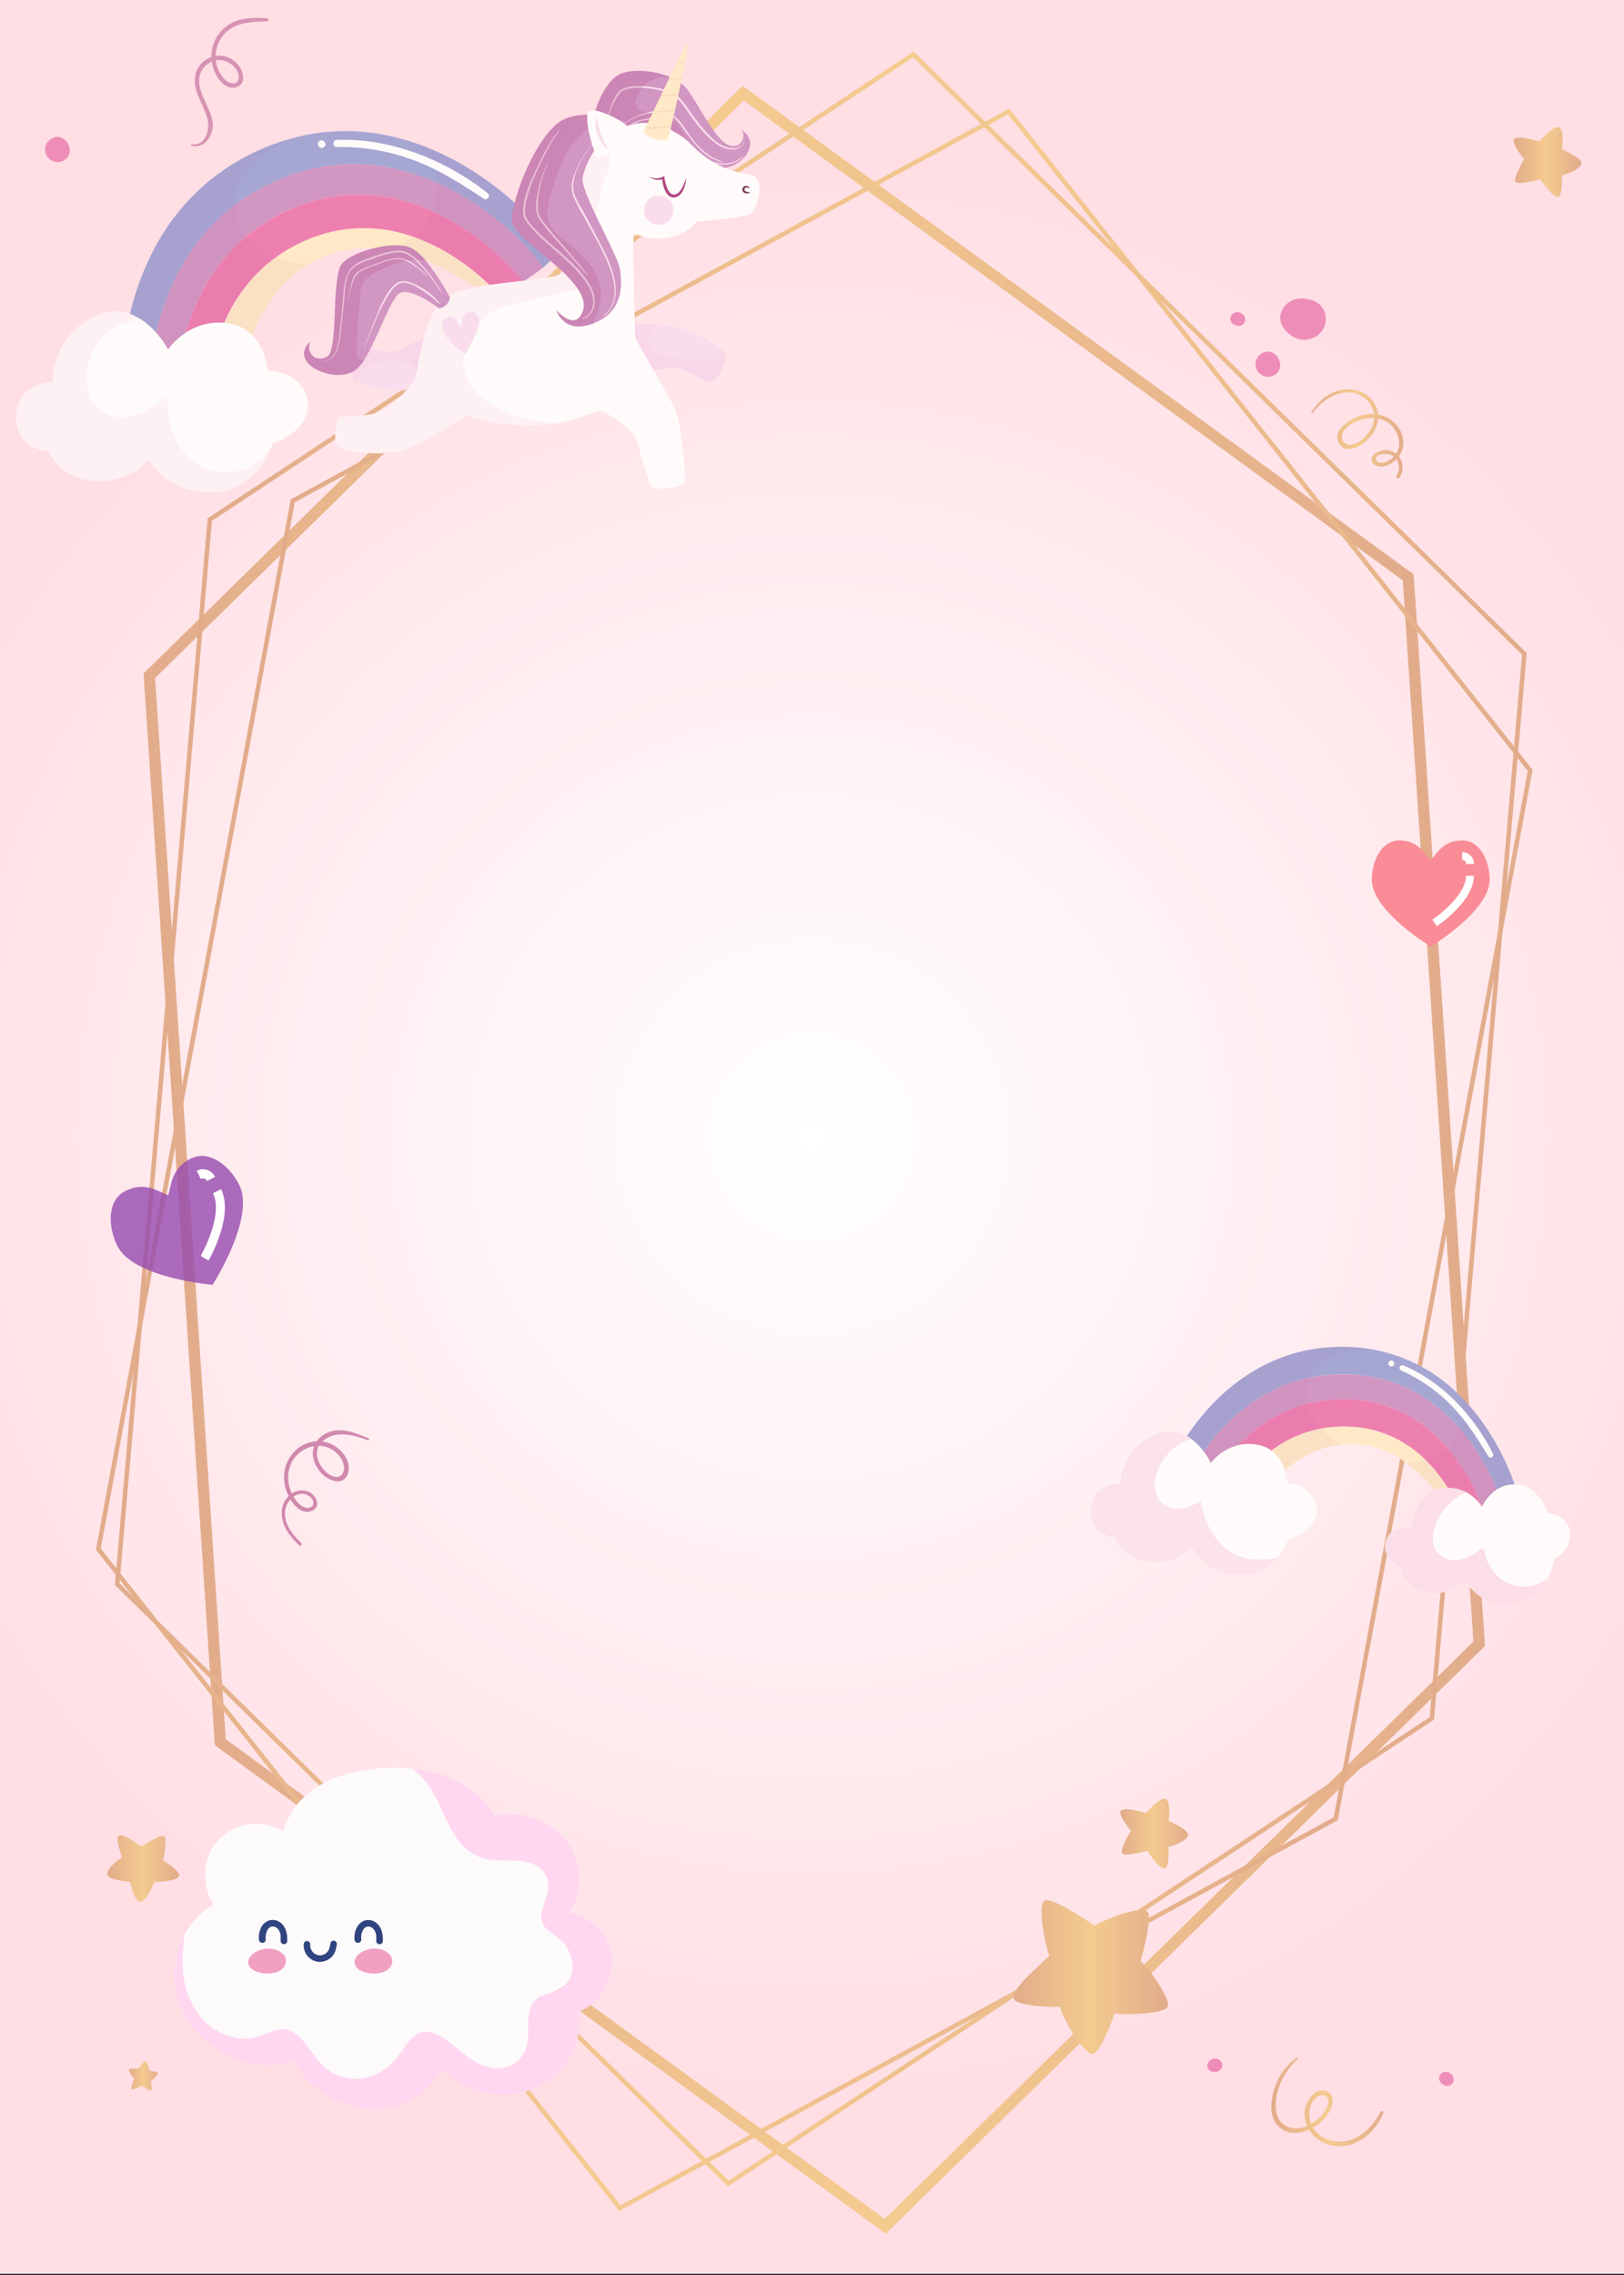 <svg xmlns="http://www.w3.org/2000/svg" xmlns:xlink="http://www.w3.org/1999/xlink" viewBox="0 0 720 1008"><rect x="0" y="0" width="720" height="1008" fill="#333333" stroke="none"/><defs><style>.cls-1{isolation:isolate;}.cls-2{fill:url(#radial-gradient);}.cls-3,.cls-4,.cls-5{fill:none;stroke-miterlimit:10;}.cls-3{stroke-width:5px;stroke:url(#Degradado_sin_nombre_3);}.cls-4,.cls-5{stroke-width:2px;}.cls-4{stroke:url(#Degradado_sin_nombre_3-2);}.cls-5{stroke:url(#Degradado_sin_nombre_3-3);}.cls-6{fill:#a6a6d3;}.cls-7{fill:#d296c2;}.cls-8{fill:#ee80b0;}.cls-9{fill:#ffe9c7;}.cls-10,.cls-14,.cls-15,.cls-22,.cls-23{fill:#b04882;}.cls-10{opacity:0.05;}.cls-10,.cls-12,.cls-14,.cls-17,.cls-18,.cls-19,.cls-33{mix-blend-mode:multiply;}.cls-11{fill:#fffbfa;}.cls-12,.cls-18,.cls-19{fill:#f099c0;}.cls-12,.cls-17{opacity:0.1;}.cls-13{fill:#faddec;}.cls-14{opacity:0.2;}.cls-16{fill:#7b3d5d;}.cls-18{opacity:0.25;}.cls-19{opacity:0.3;}.cls-20{fill:#ef8db9;}.cls-21{fill:url(#Degradado_sin_nombre_3-4);}.cls-22{opacity:0.6;}.cls-23{opacity:0.5;}.cls-24{fill:url(#Degradado_sin_nombre_3-5);}.cls-25{fill:url(#Degradado_sin_nombre_3-6);}.cls-26{fill:url(#Degradado_sin_nombre_3-7);}.cls-27{fill:url(#Degradado_sin_nombre_3-8);}.cls-28{fill:url(#Degradado_sin_nombre_3-9);}.cls-29{fill:url(#Degradado_sin_nombre_3-10);}.cls-30{fill:url(#Degradado_sin_nombre_3-11);}.cls-31{fill:#f98c96;}.cls-32{fill:#fff;}.cls-33{fill:#964aaf;opacity:0.8;}.cls-34{fill:#fdfafc;}.cls-35{fill:#ffd7f1;}.cls-36{fill:#304480;}.cls-37{fill:#f2a0c2;}</style><radialGradient id="radial-gradient" cx="360" cy="503.73" r="437.8" gradientUnits="userSpaceOnUse"><stop offset="0" stop-color="#fff"/><stop offset="1" stop-color="#ffdee4"/></radialGradient><linearGradient id="Degradado_sin_nombre_3" x1="69.01" y1="716.09" x2="636.48" y2="716.09" gradientTransform="translate(-42.38 -174.95) rotate(-4.13)" gradientUnits="userSpaceOnUse"><stop offset="0" stop-color="#e2ac8b"/><stop offset="0.49" stop-color="#f4cb8f"/><stop offset="1" stop-color="#e2ac8b"/></linearGradient><linearGradient id="Degradado_sin_nombre_3-2" x1="22.43" y1="-38.25" x2="592.84" y2="-38.25" gradientTransform="translate(51.86 490.77) rotate(11.36)" xlink:href="#Degradado_sin_nombre_3"/><linearGradient id="Degradado_sin_nombre_3-3" x1="-65.27" y1="231.89" x2="499.99" y2="231.89" gradientTransform="matrix(1.04, 0.1, -0.09, 1, 159.27, 243.59)" xlink:href="#Degradado_sin_nombre_3"/><linearGradient id="Degradado_sin_nombre_3-4" x1="581.36" y1="192.23" x2="622.14" y2="192.23" gradientTransform="matrix(1, 0, 0, 1, 0, 0)" xlink:href="#Degradado_sin_nombre_3"/><linearGradient id="Degradado_sin_nombre_3-5" x1="563.66" y1="931.31" x2="613.33" y2="931.31" gradientTransform="matrix(1, 0, 0, 1, 0, 0)" xlink:href="#Degradado_sin_nombre_3"/><linearGradient id="Degradado_sin_nombre_3-6" x1="449.37" y1="876.06" x2="517.84" y2="876.06" gradientTransform="matrix(1, 0, 0, 1, 0, 0)" xlink:href="#Degradado_sin_nombre_3"/><linearGradient id="Degradado_sin_nombre_3-7" x1="164.99" y1="902.53" x2="178.39" y2="902.53" gradientTransform="matrix(1, 0, 0, 1, 0, 0)" xlink:href="#Degradado_sin_nombre_3"/><linearGradient id="Degradado_sin_nombre_3-8" x1="57.17" y1="919.75" x2="69.97" y2="919.75" gradientTransform="matrix(1, 0, 0, 1, 0, 0)" xlink:href="#Degradado_sin_nombre_3"/><linearGradient id="Degradado_sin_nombre_3-9" x1="671.04" y1="71.82" x2="701.09" y2="71.82" gradientTransform="matrix(1, 0, 0, 1, 0, 0)" xlink:href="#Degradado_sin_nombre_3"/><linearGradient id="Degradado_sin_nombre_3-10" x1="496.65" y1="812.45" x2="526.7" y2="812.45" gradientTransform="matrix(1, 0, 0, 1, 0, 0)" xlink:href="#Degradado_sin_nombre_3"/><linearGradient id="Degradado_sin_nombre_3-11" x1="47.67" y1="827.91" x2="79.47" y2="827.91" gradientTransform="matrix(1, 0, 0, 1, 0, 0)" xlink:href="#Degradado_sin_nombre_3"/></defs><g class="cls-1"><g id="Layer_1" data-name="Layer 1"><rect class="cls-2" width="720" height="1007.45"/><polygon class="cls-3" points="655.8 728.34 624.33 255.79 329.53 41.33 66.2 299.41 97.67 771.96 392.48 986.43 655.8 728.34"/><polygon class="cls-4" points="592.21 805.84 678.4 341.35 447.19 49.39 129.79 221.91 43.6 686.4 274.82 978.37 592.21 805.84"/><polygon class="cls-5" points="634.8 761.39 675.84 289.7 404.94 24.11 93.01 230.2 51.97 701.89 322.87 967.49 634.8 761.39"/><path class="cls-6" d="M240.7,118.57c-5.83-8.65-23-26.82-46.84-37.5-19.81-8.88-44.22-12.57-70.53-1.3a91,91,0,0,0-19.25,11.15C70.28,116.58,65.9,159,66.31,173.59c-6.11.47-10.67.66-11.27.31-2-1.16-5-79.61,61.58-108.14a100,100,0,0,1,10.72-3.88c20.9-6.22,40.44-4.18,57.45,1.75,33.45,11.68,57.06,38.44,61.65,47.09C247.31,112.36,244.69,115.35,240.7,118.57Z"/><path class="cls-7" d="M240.7,118.57a93.66,93.66,0,0,1-8.84,6.2c-6.34-8.3-20.81-22.54-40.19-31.17-17.58-7.85-39.22-11.08-62.52-1.09a80,80,0,0,0-20,12.21c-25.25,21.15-30.32,53.07-30.69,67.8-4.27.41-8.49.8-12.16,1.07-.41-14.62,4-57,37.77-82.67a91,91,0,0,1,19.25-11.15c26.31-11.27,50.72-7.58,70.53,1.3C217.69,91.75,234.87,109.92,240.7,118.57Z"/><path class="cls-8" d="M231.86,124.77a87.78,87.78,0,0,1-10.8,5.83c-7.19-8.09-20.67-19.71-37.86-25.65a64.1,64.1,0,0,0-47.84,1.69,69.38,69.38,0,0,0-13.06,7.42c-22.56,16.31-28.64,42.19-29.82,57-4.21.48-9.14,1-14,1.47.37-14.73,5.44-46.65,30.69-67.8a80,80,0,0,1,20-12.21c23.3-10,44.94-6.76,62.52,1.09C211.05,102.23,225.52,116.47,231.86,124.77Z"/><path class="cls-9" d="M221.06,130.6c-1.9.83-3.29,1.22-3.81,1-2.06-.83-20.78-16.23-43.31-20.57-9.07-1.74-18.74-1.7-28.2,1.81a51.94,51.94,0,0,0-9,4.33c-27.19,16.36-28.8,51.33-32.69,52.39-.83.21-5.45.81-11.55,1.49,1.18-14.8,7.26-40.68,29.82-57a69.38,69.38,0,0,1,13.06-7.42A64.1,64.1,0,0,1,183.2,105C200.39,110.89,213.87,122.51,221.06,130.6Z"/><path class="cls-10" d="M128.57,116a65.27,65.27,0,0,0,8.15,1.18c-27.19,16.36-28.8,51.33-32.69,52.39-.83.21-5.45.81-11.55,1.49-4.21.48-9.14,1-14,1.47-4.27.41-8.49.8-12.16,1.07-6.11.47-10.67.66-11.27.31-2-1.16-5-79.61,61.58-108.14a100,100,0,0,1,10.72-3.88c-11,6.11-22.17,14.25-23.2,27.53,0,.51-.06,1-.06,1.51a21.31,21.31,0,0,0,5.08,13.8,33.23,33.23,0,0,0,13.14,9.34A37.38,37.38,0,0,0,128.57,116Z"/><path class="cls-10" d="M240.7,118.57a93.66,93.66,0,0,1-8.84,6.2,87.78,87.78,0,0,1-10.8,5.83c-1.9.83-3.29,1.22-3.81,1-2.06-.83-20.78-16.23-43.31-20.57A42.57,42.57,0,0,0,183.2,105a32.17,32.17,0,0,0,8.47-11.35,28.14,28.14,0,0,0,2-6.67,22.43,22.43,0,0,0,.22-5.86c-.64-6.77-4.35-12.46-9.07-17.44,33.45,11.68,57.06,38.44,61.65,47.09C247.31,112.36,244.69,115.35,240.7,118.57Z"/><path class="cls-11" d="M149.31,62c23.94-.94,48.42,8.92,67,23.68,1.32,1-.34,3.34-1.77,2.4-10.08-6.62-20-13-31.42-17.21a91.32,91.32,0,0,0-33.81-5.72C147.32,65.17,147.28,62.06,149.31,62Z"/><path class="cls-11" d="M142.16,62.28a1.65,1.65,0,1,1-1.14,2A1.69,1.69,0,0,1,142.16,62.28Z"/><path class="cls-11" d="M120.91,196.45a26.2,26.2,0,0,1-.92,2.49c-2.33,5.49-9.36,18.2-24.8,19C73.52,219,66,203.57,66,203.57s-7.65,10.23-23.3,9.6C26.25,212.51,21.43,200,21.43,200S6.1,199.07,7.21,183.64c1.07-14.73,16.11-14.2,16.11-14.2A32.23,32.23,0,0,1,42.1,140.16c8.3-4,15.35-2,20.74,1.56,7.44,5,11.7,13.15,11.7,13.15s8.57-13.32,25.19-11.81c17.58,1.61,19,21.08,19,21.08s14.72.12,17.44,12.59C139.25,190.66,120.91,196.45,120.91,196.45Z"/><path class="cls-12" d="M120,198.94c-2.33,5.49-9.36,18.2-24.8,19C73.52,219,66,203.57,66,203.57s-7.65,10.23-23.3,9.6C26.25,212.51,21.43,200,21.43,200S6.1,199.07,7.21,183.64c1.07-14.73,16.11-14.2,16.11-14.2A32.23,32.23,0,0,1,42.1,140.16c8.3-4,15.35-2,20.74,1.56-14.29.1-25.22,13-24.4,27.42.47,8.24,5.34,14.8,13.91,15.59,7.76.71,14.72-3.52,20.55-8.15a1,1,0,0,1,1.57.81c-.84,11.82,4.85,24.73,16.07,29.79,9.94,4.48,22.86,1.43,28.88-7.87A.84.84,0,0,1,120,198.94Z"/><path class="cls-7" d="M331.45,67.62c-2.12,3.94-6.56,6.35-11.41,7.06a20.1,20.1,0,0,1-10.32-1.16c-7.67-3.13-18.07-18.2-22.71-18-8.76.35-17.76,11.23-17.76,11.23S263.4,59.69,263,55,267.72,36.54,274.55,33c5.09-2.62,16.06-2,23.75,1.68a17.23,17.23,0,0,1,6.39,4.92C310,46.76,317.13,62,323,64.26c5.63,2.23,8.14-4.15,5.7-6.73C329,57.69,335,61,331.45,67.62Z"/><path class="cls-13" d="M329.41,69.16c-5.13,4.79-12.5,3.81-18.08.41s-9.55-8.45-14.3-12.7c-1.83-1.64-3.9-3.55-6.3-4.27s-5,0-7.35.74a20.48,20.48,0,0,0-11.51,8.94c-.07.11.1.19.17.09,3.34-5.06,10.39-9.4,16.61-9.29,3.57.07,6.62,3.22,9.08,5.53,2.24,2.11,4.34,4.36,6.6,6.45,6.51,6,17.58,11.9,25.29,4.28C329.75,69.21,329.54,69,329.41,69.16Z"/><path class="cls-13" d="M330,62.43c-1.95,5.43-9.09,2.95-12.27.49a52.94,52.94,0,0,1-8.28-8.77c-2.5-3.08-4.6-6.46-7.05-9.58a13.86,13.86,0,0,0-7.79-4.88,45.12,45.12,0,0,0-11.9-1.57c-3.13,0-6.31.42-8.61,2.74s-6.89,14.93-5.36,17.79c.05.09.21,0,.17-.08-1.68-4.12,4.31-15.85,6-17.52,1.58-1.52,4.79-2,6.92-2.12a42.48,42.48,0,0,1,13,1.65c4.64,1.32,6.84,4.32,9.5,8.08,3.86,5.48,8.45,12,14.17,15.66,3.65,2.35,10,3.37,11.61-1.86C330.16,62.4,330.05,62.37,330,62.43Z"/><path class="cls-13" d="M320.18,71.55c-5.61-1.76-9.81-5.61-13.36-10.18-2.59-3.33-4.82-8-8.51-10.31-7.22-4.45-17.93.13-23.51,5.23-.07.07,0,.19.11.13a27,27,0,0,1,13.44-6.2,17.43,17.43,0,0,1,7.12.2c2.91.78,4.7,2.78,6.42,5.13,4.79,6.54,9.74,14.42,18.24,16.27C320.3,71.86,320.35,71.6,320.18,71.55Z"/><path class="cls-14" d="M320,74.68a20.1,20.1,0,0,1-10.32-1.16c-7.67-3.13-18.07-18.2-22.71-18-8.76.35-17.76,11.23-17.76,11.23S263.4,59.69,263,55,267.72,36.54,274.55,33c5.09-2.62,16.06-2,23.75,1.68a12.63,12.63,0,0,0-10.09,1.23,13.72,13.72,0,0,0-5.84,7.31c-.72,2.17-1.09,4.66,1.43,5.74a21.59,21.59,0,0,0,4.72,1c5.43.88,10.08,1.76,13.82,8C311.78,73.64,317.88,74,320,74.68Z"/><path class="cls-13" d="M202.2,166.58c-2.61,1.8-11.91,4.2-18.39,5.52-2.35.48-4.31.81-5.47.92-3.57.36-14.43-1.22-19.29-3.29a5.34,5.34,0,0,1-2.19-1.4c-2-2.7-.86-12.42,2.48-14.28,1-.55,10.86,2.42,15.56,1.67s20.85-11.45,23.24-11.26C203.56,144.91,205.75,164.12,202.2,166.58Z"/><path class="cls-12" d="M202.2,166.58c-2.61,1.8-11.91,4.2-18.39,5.52a8.93,8.93,0,0,0,.59-6.7c-1.41-4.43-5.59-6-9.91-5.9-3.87.07-8.28.71-11.61,2.81-2,1.28-4.22,3.47-4.13,6.06a3.9,3.9,0,0,0,.3,1.36,5.34,5.34,0,0,1-2.19-1.4c-2-2.7-.86-12.42,2.48-14.28,1-.55,10.86,2.42,15.56,1.67s20.85-11.45,23.24-11.26C203.56,144.91,205.75,164.12,202.2,166.58Z"/><path class="cls-13" d="M314.57,169.55c-1.11.2-9.5-5.78-14.2-6.58s-23.41,4.14-25.61,3.19c-5-2.17-.9-21.06,3.26-22.25,2.39-.68,8.8-.38,14.62.18a98.09,98.09,0,0,1,10,1.38c3.55.83,13.65,6,17.43,9.52a4.93,4.93,0,0,1,1.41,1.84C322.51,160,318.33,168.87,314.57,169.55Z"/><path class="cls-12" d="M314.57,169.55c-1.11.2-9.5-5.78-14.2-6.58s-23.41,4.14-25.61,3.19c-5-2.17-.9-21.06,3.26-22.25,2.39-.68,8.8-.38,14.62.18-3.22,1.63-5.91,4.39-5,8.32,1,4.41,7,5.63,10.74,6.19,4.56.65,9.18.89,13.76,1.33,2.83.26,5,.53,6.74-2.22a9.91,9.91,0,0,0,1.22-2.72,4.93,4.93,0,0,1,1.41,1.84C322.51,160,318.33,168.87,314.57,169.55Z"/><path class="cls-11" d="M331.85,95.15c-4.72,1.7-23.15,3-23.15,3s-3.6,5.7-12.76,7.23a27.43,27.43,0,0,1-14.94-2c-.65,1,.42,44.53.7,46.1s14,24.49,17.21,31,5.65,32.53,4.64,33.31c-4.43,3.39-12.88,3.13-14.56,1.82s-6-18.89-7.45-22.09S267.46,181,265.05,182a78.52,78.52,0,0,1-19.45,5.59c-21.52,3.25-37.6-3.49-38.42-3.43-1.06.07-21.71,14.32-30.81,16s-24.4,0-26.68-2.34-.41-11.83.59-12.78,13.43-.16,18.57-2.79,13.29-10.41,15-14.24,3.58-29.34,14.09-36.42S245.6,124.82,248.7,121c0,0,9.2-39.39,10.95-47a18.09,18.09,0,0,1,3.81-7.24,31,31,0,0,1,3.34-3.47c.24-.22.49-.43.74-.64l.2-.17A44.75,44.75,0,0,1,278.45,56c.43-.19.87-.38,1.31-.54,9.44-3.75,22.39,4,25.85,7.72,14.6,15.52,26.7,12.36,29.75,15.73S335.86,93.71,331.85,95.15Z"/><path class="cls-12" d="M270.29,73.26c-.84,3.42-2.37,6.71-3.35,10.11-4.06,14.15-5.18,28.94-6.2,43.56a.56.56,0,0,1-.39.51c-10.65,2.43-21.38,4.64-32,7.23-8.26,2-15.77,5.37-19.84,13.41-12.62,25,16.71,36.35,25.21,37.63,3.55.53,7.84,1.23,11.88,1.87-21.52,3.25-37.6-3.49-38.42-3.43-1.06.07-21.71,14.32-30.81,16s-24.4,0-26.68-2.34-.41-11.83.59-12.78,13.43-.16,18.57-2.79,13.29-10.41,15-14.24,3.58-29.34,14.09-36.42S245.6,124.82,248.7,121c0,0,9.2-39.39,10.95-47a18.09,18.09,0,0,1,3.81-7.24c-1.82-4.92-4.27-14.62-2.57-17.1.6-.87,2.15-.92,4.1-.47-1.74,2.07-1.68,4.47-.86,6.9a34.1,34.1,0,0,0,3.41,6.56c.66,1.08,1.26,2.1,1.71,3a.05.05,0,0,0,0,0,14.12,14.12,0,0,1,.91,2.44A10.11,10.11,0,0,1,270.29,73.26Z"/><path class="cls-15" d="M265.88,48s0,0,0,0l-.12-.07-.18-.11.12-.12C265.83,47.57,265.89,47.76,265.88,48Z"/><path class="cls-7" d="M275,119.92c.75,6.73,1.41,18-11.56,23.22l-.31.13c-13,5-16.25-5.23-16.4-5.76.31.34,6.81,7.46,10.27,2.88,10.9-14.34-31-33.63-30.14-43.49s8.93-31.76,19.31-41.39c7.37-6.85,20.24-4.68,27.06-2.86,2.77.74,4.54,1.42,4.54,1.42C267.32,57.31,259.52,72,258.3,78.46S274.28,113.14,275,119.92Z"/><path class="cls-13" d="M262.87,129.15c-2.11-5.64-6.8-10.36-11.13-14.4-4.69-4.37-9.77-8.32-14.23-12.94a33,33,0,0,1-3.42-4c-1.5-2.15-1.49-4.27-1.09-6.75a51.07,51.07,0,0,1,3.14-10.83c1.52-3.79,3.34-7.46,5.18-11.11A65,65,0,0,1,248,57.93a.14.14,0,0,0-.21-.18c-4.32,5.15-7.26,11.52-10.17,17.53-2.7,5.57-5.39,11.8-5.72,18.06-.16,2.85,1.28,4.9,3.09,7a78.33,78.33,0,0,0,6.56,6.58c4.57,4.13,9.43,8,13.63,12.48,2.71,2.93,5.47,6.28,6.95,10,1.65,4.14,1.12,9.71-3.65,11.45a.23.23,0,0,0,.14.43C263.72,139.54,264.55,133.63,262.87,129.15Z"/><path class="cls-13" d="M272.6,124.61c-1.27-7.12-4.82-13.64-8.16-20q-2.79-5.31-5.65-10.59c-2-3.7-5-7.73-4.64-12.12.53-7.33,5.58-14.92,10.48-20.1.05,0,0-.12-.08-.07A44.14,44.14,0,0,0,254.37,78a12.46,12.46,0,0,0,0,9.43,104.78,104.78,0,0,0,4.9,9.4c3.69,6.88,7.88,13.68,10.71,21,2.77,7.15,4.8,17-2.67,22.08a.09.09,0,0,0,.1.15C272.72,136.91,273.6,130.2,272.6,124.61Z"/><path class="cls-13" d="M260.65,121.84c-6-7.67-12.71-14.77-18.78-22.37-1.69-2.11-3.24-4.11-3.43-6.91a33.23,33.23,0,0,1,.57-7.24,49.28,49.28,0,0,1,4.2-13.47c0-.08-.08-.13-.11-.06a49.91,49.91,0,0,0-4.59,13c-.85,4.3-1.73,9,.92,12.82a134.09,134.09,0,0,0,9.84,11.74c3.71,4.22,7.34,8.54,11.21,12.62C260.57,122.1,260.73,122,260.65,121.84Z"/><path class="cls-14" d="M259,114.27c5.13,5.46,8.6,12.34,7.09,20a39.55,39.55,0,0,1-2.21,6.39,5.79,5.79,0,0,0-.45,2.49l-.31.13c-13,5-16.25-5.23-16.4-5.76.31.34,6.81,7.46,10.27,2.88,10.9-14.34-31-33.63-30.14-43.49s8.93-31.76,19.31-41.39c7.37-6.85,20.24-4.68,27.06-2.86-9.36.14-17.36,6.88-21.88,14.84a65.82,65.82,0,0,0-5.34,13c-1.4,4.49-3.3,9.46-3.37,14.19-.07,5.08,3.26,8.46,7,11.39A82.07,82.07,0,0,1,259,114.27Z"/><path class="cls-11" d="M270.18,68.16c-2.08,1.24-4,1.92-5.27,1.48-.29-.1-.84-1.21-1.45-2.88-1.82-4.92-4.27-14.62-2.57-17.1.6-.87,2.15-.92,4.1-.47A39,39,0,0,1,278.45,56a4.24,4.24,0,0,1,1.44,1.75C280.36,59.65,274.92,65.34,270.18,68.16Z"/><path class="cls-13" d="M264.66,52.27c0-.15-.2-.13-.24,0-1.47,4.23,1.52,10.6,4.29,13.65.13.14.64-.17.56-.34C268.23,63.48,265,57.51,264.66,52.27Z"/><circle class="cls-13" cx="292.06" cy="93.16" r="6.54" transform="translate(28.78 250.21) rotate(-48.51)"/><path class="cls-15" d="M304.3,78.74a15.53,15.53,0,0,1-1.21,5.07,8.44,8.44,0,0,1-1.45,2.31A4.13,4.13,0,0,1,299,87.48a3.59,3.59,0,0,1-2.84-1.06A7.09,7.09,0,0,1,294.67,84a13.19,13.19,0,0,1-.77-2.56,18,18,0,0,1-.35-2.64l.76.43a6.17,6.17,0,0,1-1.79.44,6.38,6.38,0,0,1-1.8-.06,5.36,5.36,0,0,1-1.67-.59A5.5,5.5,0,0,1,287.69,78a7,7,0,0,0,1.51.73,5.48,5.48,0,0,0,1.59.28,6,6,0,0,0,1.59-.15,7,7,0,0,0,1.46-.52l.64-.34.12.77a20.17,20.17,0,0,0,1.29,4.76c.63,1.46,1.66,2.8,3.05,2.67a2.84,2.84,0,0,0,1.89-.88,8,8,0,0,0,1.46-1.9A24.63,24.63,0,0,0,304.3,78.74Z"/><path class="cls-16" d="M332.64,83.35a5.63,5.63,0,0,0-1.83-.23.77.77,0,0,0-.52.3,1,1,0,0,0-.21.59c0,.37.3.72.84.93a7.6,7.6,0,0,0,1.85.35,3.23,3.23,0,0,1-2,.4,2.14,2.14,0,0,1-1.1-.47,1.61,1.61,0,0,1-.55-1.22,1.86,1.86,0,0,1,.5-1.2,1.5,1.5,0,0,1,1.22-.45A2.82,2.82,0,0,1,332.64,83.35Z"/><path class="cls-7" d="M199.45,131.74a5.44,5.44,0,0,1-4.82,4.89s-13.11-10.14-17.85-6.41c-4,3.11-9.56,20.19-15.22,29.08a18.58,18.58,0,0,1-3.29,4.1c-6.7,5.8-19.48,1.37-22.47-3.48s1.78-8.53,1.78-8.53c-2.12,5.32,2.71,9.52,7.6,6.51s1.63-35.76,6.52-41.2,23.62-10.56,31-6.65a23.78,23.78,0,0,1,6.26,5.67A110.27,110.27,0,0,1,199.45,131.74Z"/><path class="cls-13" d="M194.9,134.16a32.58,32.58,0,0,0-10.62-8.06c-3.38-1.69-6.77-2.44-9.7.42-3.21,3.13-5.28,7.66-7,11.73-2.16,5.19-4.1,10.49-6.13,15.73,0,.06.07.11.1.05,3.26-7.69,6.06-16,10.53-23.07,1.17-1.84,2.57-4.05,4.55-5.1,2.61-1.38,5.27-.17,7.67,1.06a49.45,49.45,0,0,1,10.25,7.52C194.76,134.6,195.06,134.35,194.9,134.16Z"/><path class="cls-13" d="M195.8,129.44A62.89,62.89,0,0,0,188.38,119c-2.13-2.49-4.48-5.39-7.43-6.93-3.28-1.72-7-.9-10.37,0a63.54,63.54,0,0,0-11.49,4.14c-7.1,3.54-6.49,11.65-7.21,18.52-.47,4.57-.93,9.15-1.42,13.72-.51,4.75-1.5,11-7.36,11.59,0,0,0,.05,0,.05,6.73-.26,7.53-8.35,8.07-13.43.48-4.41.94-8.82,1.41-13.24.41-3.86.35-8.45,2-12,1.86-3.94,6.11-5.27,9.95-6.54s8.86-3.34,13.08-3,7.71,4.48,10.44,7.43a72.26,72.26,0,0,1,7.55,10.26C195.7,129.67,195.86,129.55,195.8,129.44Z"/><path class="cls-13" d="M189.29,122c-2.8-2.68-6.69-6.32-10.51-7.38s-8.61.94-12.16,2.27c-2.93,1.09-7.29,2.19-9.26,4.87-1.11,1.51-1.49,3.55-1.94,5.32-.63,2.5-1,5-1.39,7.59,0,0,0,0,.05,0a57.09,57.09,0,0,1,2.86-10.93c1.5-3.82,6.31-5.06,9.85-6.38,3.69-1.37,8.63-3.51,12.56-2,3.62,1.39,6.88,4.26,9.81,6.74C189.3,122.22,189.42,122.12,189.29,122Z"/><path class="cls-14" d="M188.92,115.72a20.69,20.69,0,0,0-11.64.43c-7.47,2.49-14.26,5.51-16.83,9.91-.95,1.62-2.87,30.28-2.08,32a2.28,2.28,0,0,0,3.19,1.23,18.58,18.58,0,0,1-3.29,4.1c-6.7,5.8-19.48,1.37-22.47-3.48s1.78-8.53,1.78-8.53c-2.12,5.32,2.71,9.52,7.6,6.51s1.63-35.76,6.52-41.2,23.62-10.56,31-6.65A23.78,23.78,0,0,1,188.92,115.72Z"/><path class="cls-13" d="M211.38,146.85c-1.47,3.38-3.26,6.65-4.81,10a.18.18,0,0,1-.32,0s-11.76-7.76-10.22-13.62c.42-1.56,1.77-3.1,3.51-3,2.46.12,3.93,3.4,4.94,5.31,0-2.34.35-5.33,2.32-6.76a3.35,3.35,0,0,1,4.61.67C213.24,141.59,212.38,144.55,211.38,146.85Z"/><path class="cls-9" d="M303.74,27.38l-.12.6c-.37,2-.81,4.17-1.28,6.46,0,.21-.09.42-.13.62-.43,2.08-.88,4.23-1.34,6.37,0,.2-.08.4-.13.61-.47,2.15-.92,4.28-1.38,6.31,0,.21-.09.42-.13.61-.51,2.28-1,4.4-1.43,6.25,0,.21-.09.41-.13.6-.87,3.7-1.37,5.86-1.48,5.89-6.18,1.88-11-3-10.84-3.34l.74-1.56.2-.44c.73-1.56,1.86-3.93,3.21-6.76.06-.15.14-.29.22-.45,1-2.08,2.08-4.37,3.22-6.74l.22-.48c1.08-2.22,2.18-4.5,3.27-6.72l.24-.5c1.17-2.38,2.3-4.66,3.33-6.71.08-.17.17-.34.26-.51,2.43-4.82,4.26-8.2,4.56-8.07S304.6,22.75,303.74,27.38Z"/><g class="cls-17"><path class="cls-15" d="M297.8,55.21c0,.21-.09.41-.13.6a29.09,29.09,0,0,1-11.58,1l.2-.44A33.26,33.26,0,0,0,297.8,55.21Z"/><path class="cls-15" d="M299.36,48.35c0,.21-.09.42-.13.61a29,29,0,0,1-9.73.64c.06-.15.14-.29.22-.45A33.09,33.09,0,0,0,299.36,48.35Z"/><path class="cls-15" d="M300.87,41.43c0,.2-.08.4-.13.61a28.72,28.72,0,0,1-7.8.37l.22-.48A33.06,33.06,0,0,0,300.87,41.43Z"/><path class="cls-15" d="M302.34,34.44c0,.21-.09.42-.13.62a28.64,28.64,0,0,1-5.78.15l.24-.5A33.46,33.46,0,0,0,302.34,34.44Z"/><path class="cls-15" d="M303.74,27.38l-.12.6A29.15,29.15,0,0,1,300,28c.08-.17.17-.34.26-.51A33.71,33.71,0,0,0,303.74,27.38Z"/></g><path class="cls-6" d="M668.27,675.76c-1.25-8.1-7.39-26.75-20.75-42.3-11.11-12.92-27.22-23.7-49.68-24.48a71.41,71.41,0,0,0-17.4,1.49c-32.59,6.94-49.87,35.6-54.46,46.12-4.49-1.71-7.8-3.09-8.11-3.55-1-1.49,23.07-58.21,79.88-56.25a74.8,74.8,0,0,1,8.92.82,72.13,72.13,0,0,1,40.23,20.44c19.86,19.47,27.7,46.37,28.07,54.05C675,673.56,672.18,674.8,668.27,675.76Z"/><path class="cls-7" d="M668.27,675.76a74.54,74.54,0,0,1-8.35,1.45,86.76,86.76,0,0,0-18.15-35.58c-9.87-11.44-24.16-21-44.06-21.65a62.56,62.56,0,0,0-18.27,2c-25,6.6-39.28,27.58-44.46,37.93-3.17-1.14-6.3-2.27-9-3.31,4.59-10.52,21.87-39.18,54.46-46.12a71.41,71.41,0,0,1,17.4-1.49c22.46.78,38.57,11.56,49.68,24.48C660.88,649,667,667.66,668.27,675.76Z"/><path class="cls-8" d="M659.92,677.21a71.31,71.31,0,0,1-9.62.54c-2.41-8.15-8.11-20.92-18.33-30.88a50.38,50.38,0,0,0-34.56-14.78,54.29,54.29,0,0,0-11.76.91c-21.47,4-34.44,20.41-40.23,30.53-3.15-1.06-6.82-2.35-10.44-3.63,5.18-10.35,19.45-31.33,44.46-37.93a62.56,62.56,0,0,1,18.27-2c19.9.68,34.19,10.21,44.06,21.65A86.76,86.76,0,0,1,659.92,677.21Z"/><path class="cls-9" d="M650.3,677.75c-1.63-.06-2.75-.24-3-.57-1.18-1.27-9.34-18.47-23.9-29.08A40.8,40.8,0,0,0,602.71,640a41.81,41.81,0,0,0-7.85.07c-24.79,2.54-37.62,26.85-40.73,26.3-.66-.13-4.14-1.24-8.71-2.8,5.79-10.12,18.76-26.48,40.23-30.53a54.29,54.29,0,0,1,11.76-.91A50.38,50.38,0,0,1,632,646.87C642.19,656.83,647.89,669.6,650.3,677.75Z"/><path class="cls-10" d="M589.46,636.47a50.9,50.9,0,0,0,5.4,3.56c-24.79,2.54-37.62,26.85-40.73,26.3-.66-.13-4.14-1.24-8.71-2.8-3.15-1.06-6.82-2.35-10.44-3.63-3.17-1.14-6.3-2.27-9-3.31-4.49-1.71-7.8-3.09-8.11-3.55-1-1.49,23.07-58.21,79.88-56.25a74.8,74.8,0,0,1,8.92.82c-9.84.68-20.52,2.71-25.69,11.81q-.3.52-.54,1.05a16.72,16.72,0,0,0-1,11.5,26,26,0,0,0,6.21,11A29.57,29.57,0,0,0,589.46,636.47Z"/><path class="cls-10" d="M668.27,675.76a74.54,74.54,0,0,1-8.35,1.45,71.31,71.31,0,0,1-9.62.54c-1.63-.06-2.75-.24-3-.57-1.18-1.27-9.34-18.47-23.9-29.08a33.73,33.73,0,0,0,8.62-1.23,25.11,25.11,0,0,0,9.8-5.24,21.51,21.51,0,0,0,3.63-4.07,17.6,17.6,0,0,0,2.12-4.1c1.8-5,1.07-10.3-.62-15.41,19.86,19.47,27.7,46.37,28.07,54.05C675,673.56,672.18,674.8,668.27,675.76Z"/><path class="cls-11" d="M622.24,605c17.33,7.33,31.43,22.52,39.71,39.22.59,1.19-1.35,2.25-2.05,1.11-4.95-8.07-9.88-15.93-16.58-22.72a71.76,71.76,0,0,0-22.11-15.37A1.23,1.23,0,0,1,622.24,605Z"/><path class="cls-11" d="M617.06,602.84a1.3,1.3,0,1,1-1.49,1.08A1.33,1.33,0,0,1,617.06,602.84Z"/><path class="cls-11" d="M571.11,682.1a27.84,27.84,0,0,1-4.84,8.09,20.4,20.4,0,0,1-15.82,7.55c-16.79,0-22-12.17-22-12.17s-6.28,7.63-18.36,6.56c-12.69-1.12-16-11-16-11s-11.81-1.29-10.38-13.17c1.37-11.35,13-10.39,13-10.39a25,25,0,0,1,15.6-21.93,15.34,15.34,0,0,1,15.93,1.95,31.14,31.14,0,0,1,8.59,10.62s7.12-10,19.91-8.2c13.53,1.89,13.94,17,13.94,17s11.38.63,13,10.37C585.5,678.31,571.11,682.1,571.11,682.1Z"/><path class="cls-18" d="M566.27,690.19a20.4,20.4,0,0,1-15.82,7.55c-16.79,0-22-12.17-22-12.17s-6.28,7.63-18.36,6.56c-12.69-1.12-16-11-16-11s-11.81-1.29-10.38-13.17c1.37-11.35,13-10.39,13-10.39a25,25,0,0,1,15.6-21.93,15.34,15.34,0,0,1,15.93,1.95c-7.33,1.69-13.4,8.49-15.64,15.59-1.62,5.15-.54,11.58,4.75,14.13,4.94,2.39,10.46.45,14.87-2.16C532.69,664.92,535.63,696.56,566.27,690.19Z"/><path class="cls-11" d="M688.94,690.67a22.64,22.64,0,0,1-2.88,8.71,22.35,22.35,0,0,1-12.93,10.36c-14.85,4.89-23.69-9.31-23.69-9.31s-6.92,6.6-16,5.43c-10.21-1.31-12.29-11.32-12.29-11.32s-8.09-3.68-7-10.4c1.43-8.93,11.44-6.66,11.44-6.66s1.09-16,13.38-18a17.32,17.32,0,0,1,11.08,1.69,18.82,18.82,0,0,1,7,6.48s4.81-11.39,16.49-9.78c9.16,1.26,12.7,12.66,12.7,12.66s7.89.19,9.55,7.21C697.34,684.24,692.4,689.47,688.94,690.67Z"/><path class="cls-19" d="M686.06,699.38a22.35,22.35,0,0,1-12.93,10.36c-14.85,4.89-23.69-9.31-23.69-9.31s-6.92,6.6-16,5.43c-10.21-1.31-12.29-11.32-12.29-11.32s-8.09-3.68-7-10.4c1.43-8.93,11.44-6.66,11.44-6.66s1.09-16,13.38-18a17.32,17.32,0,0,1,11.08,1.69c-7.59,3.39-13.67,10.73-14.77,19.09-.72,5.59,2.56,10.15,8.22,10.9,4.83.64,9.29-1.93,12.91-4.84a1.13,1.13,0,0,1,1.77.81c.94,7.34,6.34,13.88,13.7,15.47A17.47,17.47,0,0,0,686.06,699.38Z"/><path class="cls-20" d="M557.36,164.13a5.56,5.56,0,0,0,9.39.44,5.06,5.06,0,0,0,.39-4.87.65.65,0,0,0-.09-.16,5.4,5.4,0,0,0-5.47-3.73A5.61,5.61,0,0,0,557.36,164.13Z"/><path class="cls-20" d="M567.59,140.66c-.09,3.48,2.53,6.45,5.29,8.28,5.54,3.67,13.48.76,14.76-5.91a8.66,8.66,0,0,0-7.36-10.31,10.23,10.23,0,0,0-7.46.44A8.77,8.77,0,0,0,567.59,140.66Z"/><path class="cls-20" d="M546.81,143.63c1.72,1.21,4.28,1.07,5.11-1.12a2.79,2.79,0,0,0-.9-3.18,3.49,3.49,0,0,0-4-.58A2.81,2.81,0,0,0,546.81,143.63Z"/><path class="cls-21" d="M620.42,211.66a8,8,0,0,0-.26-9.42,10.44,10.44,0,0,0,1-1.64c2.31-4.87.42-10.4-3.54-13.78a13.86,13.86,0,0,0-6.62-3.11,11,11,0,0,0-1.31-4.31c-2.81-5.19-8.71-7.58-14.42-6.73-6,.89-10.72,5-13.84,10a.32.32,0,0,0,.54.36c5.13-7.49,16.88-13.4,24.4-5.38a10.55,10.55,0,0,1,2.81,5.81,18,18,0,0,0-7.45,1.21c-4.09,1.58-11.38,6.56-8,11.84s10.13.89,13.1-2.26a14.69,14.69,0,0,0,4.18-8.83,12.44,12.44,0,0,1,2.06.6c6,2.43,9.27,9.88,5.91,15a7.13,7.13,0,0,0-2.91-1.37,7.69,7.69,0,0,0-7.24,2c-1.45,1.62-.83,3.53,1,4.47,3.19,1.61,6.83-.16,9.24-2.71a6.63,6.63,0,0,1,.1,7.36A.73.73,0,0,0,620.42,211.66Zm-11.18-26.44a9.88,9.88,0,0,1-.93,3.82c-1.55,3.34-5.33,7.54-9.18,8s-5.4-3.45-3.19-6.37a14.12,14.12,0,0,1,5.06-3.79A16.53,16.53,0,0,1,609.24,185.22Zm8.74,17.1a10.14,10.14,0,0,1-2,1.61,7.85,7.85,0,0,1-2.52,1,3.79,3.79,0,0,1-1.92.05c-1.53-.55-1.61-1.56-1.41-2.29.47-1.65,4.43-1.67,5.64-1.4A5.65,5.65,0,0,1,618,202.32Z"/><path class="cls-22" d="M126.4,658.59a20.7,20.7,0,0,0,1.58,4.28,10,10,0,0,0-2.88,5.42c-1.17,6.54,3,12.24,7.6,16.37.62.55,1.42-.39.84-1-3.92-3.8-7.83-8.56-7.1-14.4a9.23,9.23,0,0,1,2.36-4.9c2,3.33,4.95,6.16,8.53,5.35,5.56-1.25,3.21-7.52-.93-8.9a8,8,0,0,0-7,.89l0,0a15.92,15.92,0,0,1-.88-11.94,13.78,13.78,0,0,1,10.73-9c-1.43,3.94.07,8.5,3.18,11.92s10,6.16,11.86,0c1.67-5.48-3.07-11-7.8-13a13.86,13.86,0,0,0-3.56-1,11.53,11.53,0,0,1,6.5-3c4.47-.55,9.41.86,13.56,2.41.53.19.92-.58.39-.81-6.75-2.82-14.48-6-21-.75a10.25,10.25,0,0,0-2,2.07,14.83,14.83,0,0,0-9.36,4.07A16.52,16.52,0,0,0,126.4,658.59Zm15-18a11.79,11.79,0,0,1,7.45,2.88,10.12,10.12,0,0,1,3.62,6.06c.36,2.6-1,5.31-3.93,4.8-4-.69-7.64-5.71-8-9.54A7.1,7.1,0,0,1,141.44,640.58Zm-11.27,22.6a5.8,5.8,0,0,1,7.44.1c1.5,1.23,2.1,3.8-.14,4.68-1.42.56-3.05-.2-4.15-1.06A13.66,13.66,0,0,1,130.17,663.18Z"/><path class="cls-20" d="M20.73,69a5.56,5.56,0,0,0,9.39.44,5,5,0,0,0,.38-4.87s-.05-.1-.08-.16A5.4,5.4,0,0,0,25,60.68,5.61,5.61,0,0,0,20.73,69Z"/><path class="cls-23" d="M118.38,8.16c-5-.4-10.44-.44-15.1,1.73a16.93,16.93,0,0,0-8.91,10.48,16.51,16.51,0,0,0-.63,4.89A11.27,11.27,0,0,0,89,28.41c-2.76,3.14-3.14,7.29-2.1,11.22,1.21,4.62,4.06,8.64,5.14,13.3s-1,11.87-7,11c-.35,0-.45.52-.12.61,5.94,1.54,9.88-4.84,9.37-10.07-.71-7.18-7.59-13.81-5.66-21.23a9.07,9.07,0,0,1,5.28-5.92,17.38,17.38,0,0,0,1.54,5.13c1.56,3.2,4.69,7.1,8.71,6.34,3.77-.72,4.27-4.41,3-7.47a11.2,11.2,0,0,0-8.23-6.5,9.82,9.82,0,0,0-3.29,0,14.65,14.65,0,0,1,1.66-6.65c4.28-8.16,12.93-8.5,21-8.7A.65.65,0,0,0,118.38,8.16ZM95.7,26.76a8.06,8.06,0,0,1,2.14-.12c3.46.28,7.54,3.26,8,6.91.27,2.2-1,3.82-3.42,3.3a6.46,6.46,0,0,1-3.33-2.26,13.89,13.89,0,0,1-2.83-5.2A14.79,14.79,0,0,1,95.7,26.76Z"/><path class="cls-20" d="M638.71,922.65c1.28,1.67,3.76,2.3,5.21.46a2.8,2.8,0,0,0,.09-3.3,3.49,3.49,0,0,0-3.61-1.74A2.81,2.81,0,0,0,638.71,922.65Z"/><path class="cls-20" d="M537.78,918c2.08.33,4.31-.93,4.09-3.25a2.77,2.77,0,0,0-2.2-2.46,3.47,3.47,0,0,0-3.81,1.22A2.81,2.81,0,0,0,537.78,918Z"/><path class="cls-24" d="M613.29,936.22c.28-.69-.84-1.21-1.18-.56-3.88,7.4-10.63,13.91-19.58,13.19a13.6,13.6,0,0,1-10.39-6.14,20,20,0,0,0,7.19-6.88c1.66-2.82,2.71-7.62-1.12-9.23-3.67-1.53-7.32,1.89-8.7,5a12.51,12.51,0,0,0,0,10.34,11.84,11.84,0,0,1-7.65.68c-4.61-1.24-6.36-5.35-6.28-9.8.14-7.86,4-15.15,9.66-20.45.36-.33-.12-.81-.49-.54a26.89,26.89,0,0,0-10,14.42c-1.36,4.77-2,11.1,1.43,15.17,3.79,4.44,9.33,4.38,14.2,2.2a15.49,15.49,0,0,0,10.6,7.07C601,952.28,609.69,945.09,613.29,936.22Zm-32,4.83a11,11,0,0,1-.52-7,8.63,8.63,0,0,1,2.72-4.61c2-1.59,5.44-1.74,5.42,1.66s-3.4,7-6,8.94A15.14,15.14,0,0,1,581.27,941.05Z"/><path class="cls-25" d="M517.59,889.34c-1.83,2.95-18.74,3.63-23.52,2.69-1.18,4.4-6.68,17.74-9.53,18-3.82.4-13.67-15.79-14.61-21-4,.58-19.22-.46-20.39-3.22-1.89-4.45,12.44-15.74,15.67-19.3-2-5.33-5.38-23.05-2-24.42s18.07,8.23,21.86,11.1c4.09-2.33,20.65-9.3,23.79-6.09,1.91,2-1.94,18.27-3.2,21.66C509.48,872.36,519.54,886.23,517.59,889.34Z"/><path class="cls-26" d="M168.81,895.78c.63-.21,3.19,1.74,3.78,2.45.7-.5,3.13-1.79,3.58-1.49.61.4.09,4-.39,4.84.65.4,2.76,2.4,2.6,2.94-.27.89-3.73.81-4.64.94-.35,1-2,4-2.67,3.82s-1.65-3.39-1.86-4.28c-.88-.15-4.15-1.13-4.22-2-.05-.52,2.49-2.45,3.09-2.79C168,899.25,168.15,896,168.81,895.78Z"/><path class="cls-27" d="M64.61,913.35c.63.2,1.53,3.29,1.58,4.22.86,0,3.58.42,3.76.93.25.68-2.28,3.24-3.19,3.65.29.72.79,3.57.34,3.92-.74.55-3.48-1.58-4.28-2-.9.61-4,2.05-4.42,1.48s.69-3.71,1.05-4.54c-.62-.65-2.67-3.38-2.22-4.11.28-.44,3.46-.48,4.15-.4C61.85,915.62,64,913.13,64.61,913.35Z"/><path class="cls-28" d="M690.77,87.28c-2.61.08-6.43-6.25-7.81-7.75-2.8.43-9.44,2.49-11.1,1.06-1.06-.9,2.63-8.24,3.94-10-.58-.7-6.27-7.69-4.38-9.08,2.18-1.59,10.1.93,11,1.17,1.66-1.66,6-6.67,8.37-6.35,2.58.36,1.94,6.6,1.81,9.93,1.29.57,7.82,3.52,8.39,5.54.64,2.31-3.61,4.59-8.51,5.85C692.53,80.16,692.62,87.23,690.77,87.28Z"/><path class="cls-29" d="M516.38,827.91c-2.62.08-6.43-6.25-7.81-7.75-2.81.43-9.44,2.49-11.1,1.06-1.06-.9,2.63-8.24,3.93-10-.58-.7-6.26-7.69-4.37-9.08,2.18-1.59,10.1.93,11,1.17,1.66-1.66,6-6.67,8.37-6.35,2.57.36,1.94,6.6,1.81,9.93,1.29.57,7.82,3.52,8.39,5.54.64,2.31-3.61,4.59-8.51,5.85C518.14,820.79,518.23,827.86,516.38,827.91Z"/><path class="cls-30" d="M52.73,813.31c2.45-.91,8.09,3.86,9.89,4.84,2.52-1.31,8.13-5.39,10.17-4.57,1.29.51.16,8.64-.53,10.68.77.49,8.4,5.27,7,7.2-1.54,2.21-9.86,2.37-10.82,2.43-1,2.12-3.57,8.26-5.89,8.71-2.56.49-4-5.62-4.91-8.83-1.4-.12-8.53-.81-9.72-2.54-1.35-2,1.94-5.51,6.18-8.28C53.35,820.63,51,814,52.73,813.31Z"/><path class="cls-31" d="M648.25,372.37c-8.71,0-11.31,6.22-13.93,8.71-2.63-2.49-5.23-8.71-13.93-8.71-8.08,0-12.19,9.34-12.19,17.42,0,13.92,26.12,29.6,26.12,29.6s26.11-15.68,26.11-29.6C660.43,381.71,656.33,372.37,648.25,372.37Z"/><path class="cls-32" d="M637,410.39l-1.94-2.9c.15-.1,14.9-10.06,14.9-19.45h3.48C653.47,399.29,637.7,409.94,637,410.39Z"/><path class="cls-32" d="M653.47,382.82H650a1.6,1.6,0,0,0-1.76-1.74l0-3.48a5.08,5.08,0,0,1,5.22,5.22Z"/><path class="cls-33" d="M84.57,513.35c-9,4.48-8.52,12.26-10,16.18-4-1.23-9.89-6.33-18.91-1.86C47.32,531.82,47.86,543.6,52,552c7.16,14.43,42.28,17.25,42.28,17.25s19-29.66,11.85-44.1C102,516.76,92.94,509.2,84.57,513.35Z"/><path class="cls-32" d="M92.48,558.51l-3.5-2c.11-.18,10.27-18.08,5.45-27.8L98,526.91C103.82,538.56,92.94,557.7,92.48,558.51Z"/><path class="cls-32" d="M95.35,521.49l-3.61,1.79a1.83,1.83,0,0,0-1.15-1.09,1.85,1.85,0,0,0-1.57.19l-1.77-3.62a5.88,5.88,0,0,1,8.1,2.73Z"/><path class="cls-34" d="M80.94,872.11A38.9,38.9,0,0,0,87,891.22a27.37,27.37,0,0,0,16,11.32,19.77,19.77,0,0,0,10.68,0c3.24-.95,6.27-2.58,9.59-3.25,7.11-1.44,11.66,5.64,15.33,10.56a35.86,35.86,0,0,0,6.38,7,20.15,20.15,0,0,0,9.78,4c7.89,1.12,15.25-2.3,20.42-8.2,2.26-2.57,3.94-5.56,6.12-8.19s4.62-4.6,8-4.27c3.65.35,6.89,2.47,9.74,4.62,3.09,2.33,5.94,5,9.11,7.2,5.32,3.72,12.79,6.09,18.93,2.89a13.2,13.2,0,0,0,6.12-7.46c1.27-3.55.93-7.41,1-11.11s.44-7.6,3.34-10.2c2.5-2.24,6.08-2.89,9.08-4.2,3.25-1.42,5.89-3.82,6.79-7.36,1-3.86-.19-8-1.94-11.46s-5.35-5.34-8.35-7.78c-2.48-2-3.69-4.35-3.11-7.56,1-5.6,5-11.5,1.77-17.11-4.07-7.18-13.33-6.28-20.34-6.47-3.84-.1-7.67-.58-11.09-2.44a23.53,23.53,0,0,1-7.9-7.41c-4-5.68-6.35-12.25-9.56-18.35-2.52-4.8-5.64-9.19-10-12.26-.65-.07-1.3-.14-1.95-.19A82.29,82.29,0,0,0,156,785.46c-7.79,1.82-15.34,5.21-21.2,10.76a32.23,32.23,0,0,0-9.14,15.13,23.85,23.85,0,0,0-10.5-3.16c-9.08-.6-18.3,4.14-22.08,12.61a24.39,24.39,0,0,0,1.59,23.05A33.31,33.31,0,0,0,81.7,857.4c-.19,1.55-.34,3.11-.47,4.66A64.85,64.85,0,0,0,80.94,872.11Zm77.42-18.31a6.37,6.37,0,0,1,3.38-2.9,5.39,5.39,0,0,1,4.48.53c2.92,1.73,3.74,5.21,3.6,8.38a1.45,1.45,0,1,1-2.89,0c0-.43,0-.87,0-1.31l0-.57,0-.35a6.23,6.23,0,0,0-.66-2.11l-.23-.39-.17-.24-.05-.06-.41-.42-.16-.15-.49-.32-.3-.16-.41-.13c-.07,0-.59-.09-.32-.07h-.5l-.25,0-.47.15-.33.18a1.92,1.92,0,0,0-.59.47l-.38.42-.1.17a7.16,7.16,0,0,0-.86,4.42,1.45,1.45,0,0,1-1.44,1.44,1.47,1.47,0,0,1-1.45-1.44A10.32,10.32,0,0,1,158.36,853.8Zm-.87,14.09a6.72,6.72,0,0,1,2.63-2.76,10.68,10.68,0,0,1,3.26-1.38,10.86,10.86,0,0,1,7.21.7,4.8,4.8,0,0,1,1,.66,5,5,0,0,1,2,2.39,4.42,4.42,0,0,1-.7,4.17,6.35,6.35,0,0,1-3.3,2.21,13.18,13.18,0,0,1-7.84,0,8.52,8.52,0,0,1-3.48-1.83,3.81,3.81,0,0,1-1.05-1.7A3.69,3.69,0,0,1,157.49,867.89ZM136.1,860a1.46,1.46,0,0,1,1.45,1.44,4.47,4.47,0,0,0,4.12,5,4.62,4.62,0,0,0,3.22-1.26c1.08-1,1.38-2.63,1.61-4.19a1.46,1.46,0,0,1,1.78-1,1.49,1.49,0,0,1,1,1.78c-.31,2.13-.89,4.22-2.59,5.68a7.62,7.62,0,0,1-5.19,1.89,7.34,7.34,0,0,1-6.85-7.86A1.47,1.47,0,0,1,136.1,860ZM116,853.8a6.37,6.37,0,0,1,3.38-2.9,5.39,5.39,0,0,1,4.48.53c2.92,1.73,3.74,5.21,3.6,8.38a1.45,1.45,0,1,1-2.89,0c0-.43,0-.87,0-1.31l0-.57,0-.35a6.46,6.46,0,0,0-.66-2.11l-.23-.39-.17-.24,0-.06-.41-.42-.16-.15-.49-.32-.3-.16-.41-.13c-.07,0-.59-.09-.32-.07h-.5l-.25,0-.46.14-.34.19a1.92,1.92,0,0,0-.59.47l-.38.42-.1.17a7.16,7.16,0,0,0-.86,4.42,1.45,1.45,0,0,1-1.44,1.44,1.47,1.47,0,0,1-1.45-1.44A10.32,10.32,0,0,1,116,853.8Zm-5.62,14.09a6.72,6.72,0,0,1,2.63-2.76,10.68,10.68,0,0,1,3.26-1.38,10.86,10.86,0,0,1,7.21.7,4.8,4.8,0,0,1,1,.66,5,5,0,0,1,2,2.39,4.42,4.42,0,0,1-.7,4.17,6.39,6.39,0,0,1-3.3,2.21,13.18,13.18,0,0,1-7.84,0A8.52,8.52,0,0,1,111.2,872a3.73,3.73,0,0,1-1-1.7A3.63,3.63,0,0,1,110.36,867.89Z"/><path class="cls-35" d="M252.34,847.44a25.45,25.45,0,0,0,4-10.13,27.87,27.87,0,0,0-9.74-26.25,33.61,33.61,0,0,0-27.09-6.56,41.48,41.48,0,0,0-14.85-14.1c-.87-.5-1.75-1-2.64-1.4-.3-.15-.62-.28-.92-.42-.59-.27-1.19-.55-1.79-.8l-1.16-.44c-.53-.21-1.06-.42-1.6-.6l-1.31-.43c-.5-.16-1-.32-1.5-.46s-.95-.26-1.42-.39l-1.44-.35c-.49-.12-1-.23-1.49-.33s-.92-.19-1.39-.27l-1.56-.27-1.35-.2-1.59-.2-.47-.06h0c4.34,3.07,7.46,7.46,10,12.26,3.21,6.1,5.6,12.67,9.56,18.35a23.53,23.53,0,0,0,7.9,7.41c3.42,1.86,7.25,2.34,11.09,2.44,7,.19,16.27-.71,20.34,6.47,3.19,5.61-.76,11.51-1.77,17.11-.58,3.21.63,5.53,3.11,7.56,3,2.44,6.53,4.18,8.35,7.78s2.92,7.6,1.94,11.46c-.9,3.54-3.54,5.94-6.79,7.36-3,1.31-6.58,2-9.08,4.2-2.9,2.6-3.3,6.54-3.34,10.2s.3,7.56-1,11.11A13.2,13.2,0,0,1,227.2,915c-6.14,3.2-13.61.83-18.93-2.89-3.17-2.22-6-4.87-9.11-7.2-2.85-2.15-6.09-4.27-9.74-4.62-3.42-.33-6,1.79-8,4.27s-3.86,5.62-6.12,8.19c-5.17,5.9-12.53,9.32-20.42,8.2a20.15,20.15,0,0,1-9.78-4,35.86,35.86,0,0,1-6.38-7c-3.67-4.92-8.22-12-15.33-10.56-3.32.67-6.35,2.3-9.59,3.25a19.77,19.77,0,0,1-10.68,0,27.37,27.37,0,0,1-16-11.32,38.9,38.9,0,0,1-6.09-19.11,64.85,64.85,0,0,1,.29-10.05c.13-1.55.28-3.11.47-4.66v0a.36.36,0,0,0,0,.09c-.45.85-.87,1.71-1.25,2.59A37.7,37.7,0,0,0,78,882.61,39.06,39.06,0,0,0,89.72,902.7a46.14,46.14,0,0,0,20.88,11.2c6.28,1.47,14.14,1.92,19.83-1.6a26.76,26.76,0,0,0,8.92,12.07c9.53,7.68,22.32,11.87,34.49,9.17a32.08,32.08,0,0,0,21.75-16.85,42.57,42.57,0,0,0,14.6,8.93,38.62,38.62,0,0,0,18.48,2,32.3,32.3,0,0,0,16.19-7.23c8.44-7,13.41-18.24,11.8-29.14a22.6,22.6,0,0,0,9.4-7.05c5.53-7,7-16.56,2.75-24.6A24.14,24.14,0,0,0,252.34,847.44Z"/><path class="cls-36" d="M158.74,860.82a1.45,1.45,0,0,0,1.44-1.44A7.16,7.16,0,0,1,161,855l.1-.17.38-.42a1.92,1.92,0,0,1,.59-.47l.33-.18.47-.15.25,0h.5c-.27,0,.25.05.32.07l.41.13.3.16.49.32.16.15.41.42.05.06.17.24.23.39a6.23,6.23,0,0,1,.66,2.11l0,.35,0,.57c0,.44,0,.88,0,1.31a1.45,1.45,0,1,0,2.89,0c.14-3.17-.68-6.65-3.6-8.38a5.39,5.39,0,0,0-4.48-.53,6.37,6.37,0,0,0-3.38,2.9,10.32,10.32,0,0,0-1.07,5.58A1.47,1.47,0,0,0,158.74,860.82Z"/><path class="cls-36" d="M116.36,860.82a1.45,1.45,0,0,0,1.44-1.44,7.16,7.16,0,0,1,.86-4.42l.1-.17.38-.42a1.92,1.92,0,0,1,.59-.47l.34-.19.46-.14.25,0h.5c-.27,0,.25.05.32.07l.41.13.3.16.49.32.16.15.41.42,0,.06.17.24.23.39a6.46,6.46,0,0,1,.66,2.11l0,.35,0,.57c0,.44,0,.88,0,1.31a1.45,1.45,0,1,0,2.89,0c.14-3.17-.68-6.65-3.6-8.38a5.39,5.39,0,0,0-4.48-.53,6.37,6.37,0,0,0-3.38,2.9,10.32,10.32,0,0,0-1.07,5.58A1.47,1.47,0,0,0,116.36,860.82Z"/><path class="cls-36" d="M141.51,869.27a7.62,7.62,0,0,0,5.19-1.89c1.7-1.46,2.28-3.55,2.59-5.68a1.49,1.49,0,0,0-1-1.78,1.46,1.46,0,0,0-1.78,1c-.23,1.56-.53,3.16-1.61,4.19a4.62,4.62,0,0,1-3.22,1.26,4.47,4.47,0,0,1-4.12-5,1.45,1.45,0,0,0-2.89,0A7.34,7.34,0,0,0,141.51,869.27Z"/><path class="cls-37" d="M158.33,872a8.52,8.52,0,0,0,3.48,1.83,13.18,13.18,0,0,0,7.84,0,6.35,6.35,0,0,0,3.3-2.21,4.42,4.42,0,0,0,.7-4.17,5,5,0,0,0-2-2.39,4.8,4.8,0,0,0-1-.66,10.86,10.86,0,0,0-7.21-.7,10.68,10.68,0,0,0-3.26,1.38,6.72,6.72,0,0,0-2.63,2.76,3.69,3.69,0,0,0-.21,2.45A3.81,3.81,0,0,0,158.33,872Zm11.77-4.39h0l0,0v0h0v.08l0-.11,0-.1Zm-5.52-1.21h0l.19,0h.06v.23l-.43-.16Z"/><path class="cls-37" d="M111.2,872a8.52,8.52,0,0,0,3.48,1.83,13.18,13.18,0,0,0,7.84,0,6.39,6.39,0,0,0,3.3-2.21,4.42,4.42,0,0,0,.7-4.17,5,5,0,0,0-2-2.39,4.8,4.8,0,0,0-1-.66,10.86,10.86,0,0,0-7.21-.7,10.68,10.68,0,0,0-3.26,1.38,6.72,6.72,0,0,0-2.63,2.76,3.63,3.63,0,0,0-.21,2.45A3.73,3.73,0,0,0,111.2,872ZM123,867.65h0l0,0v0h0v.08l0-.11,0-.1Zm-5.52-1.21h0l.19,0h.06v.23l-.43-.16Z"/></g></g></svg>
